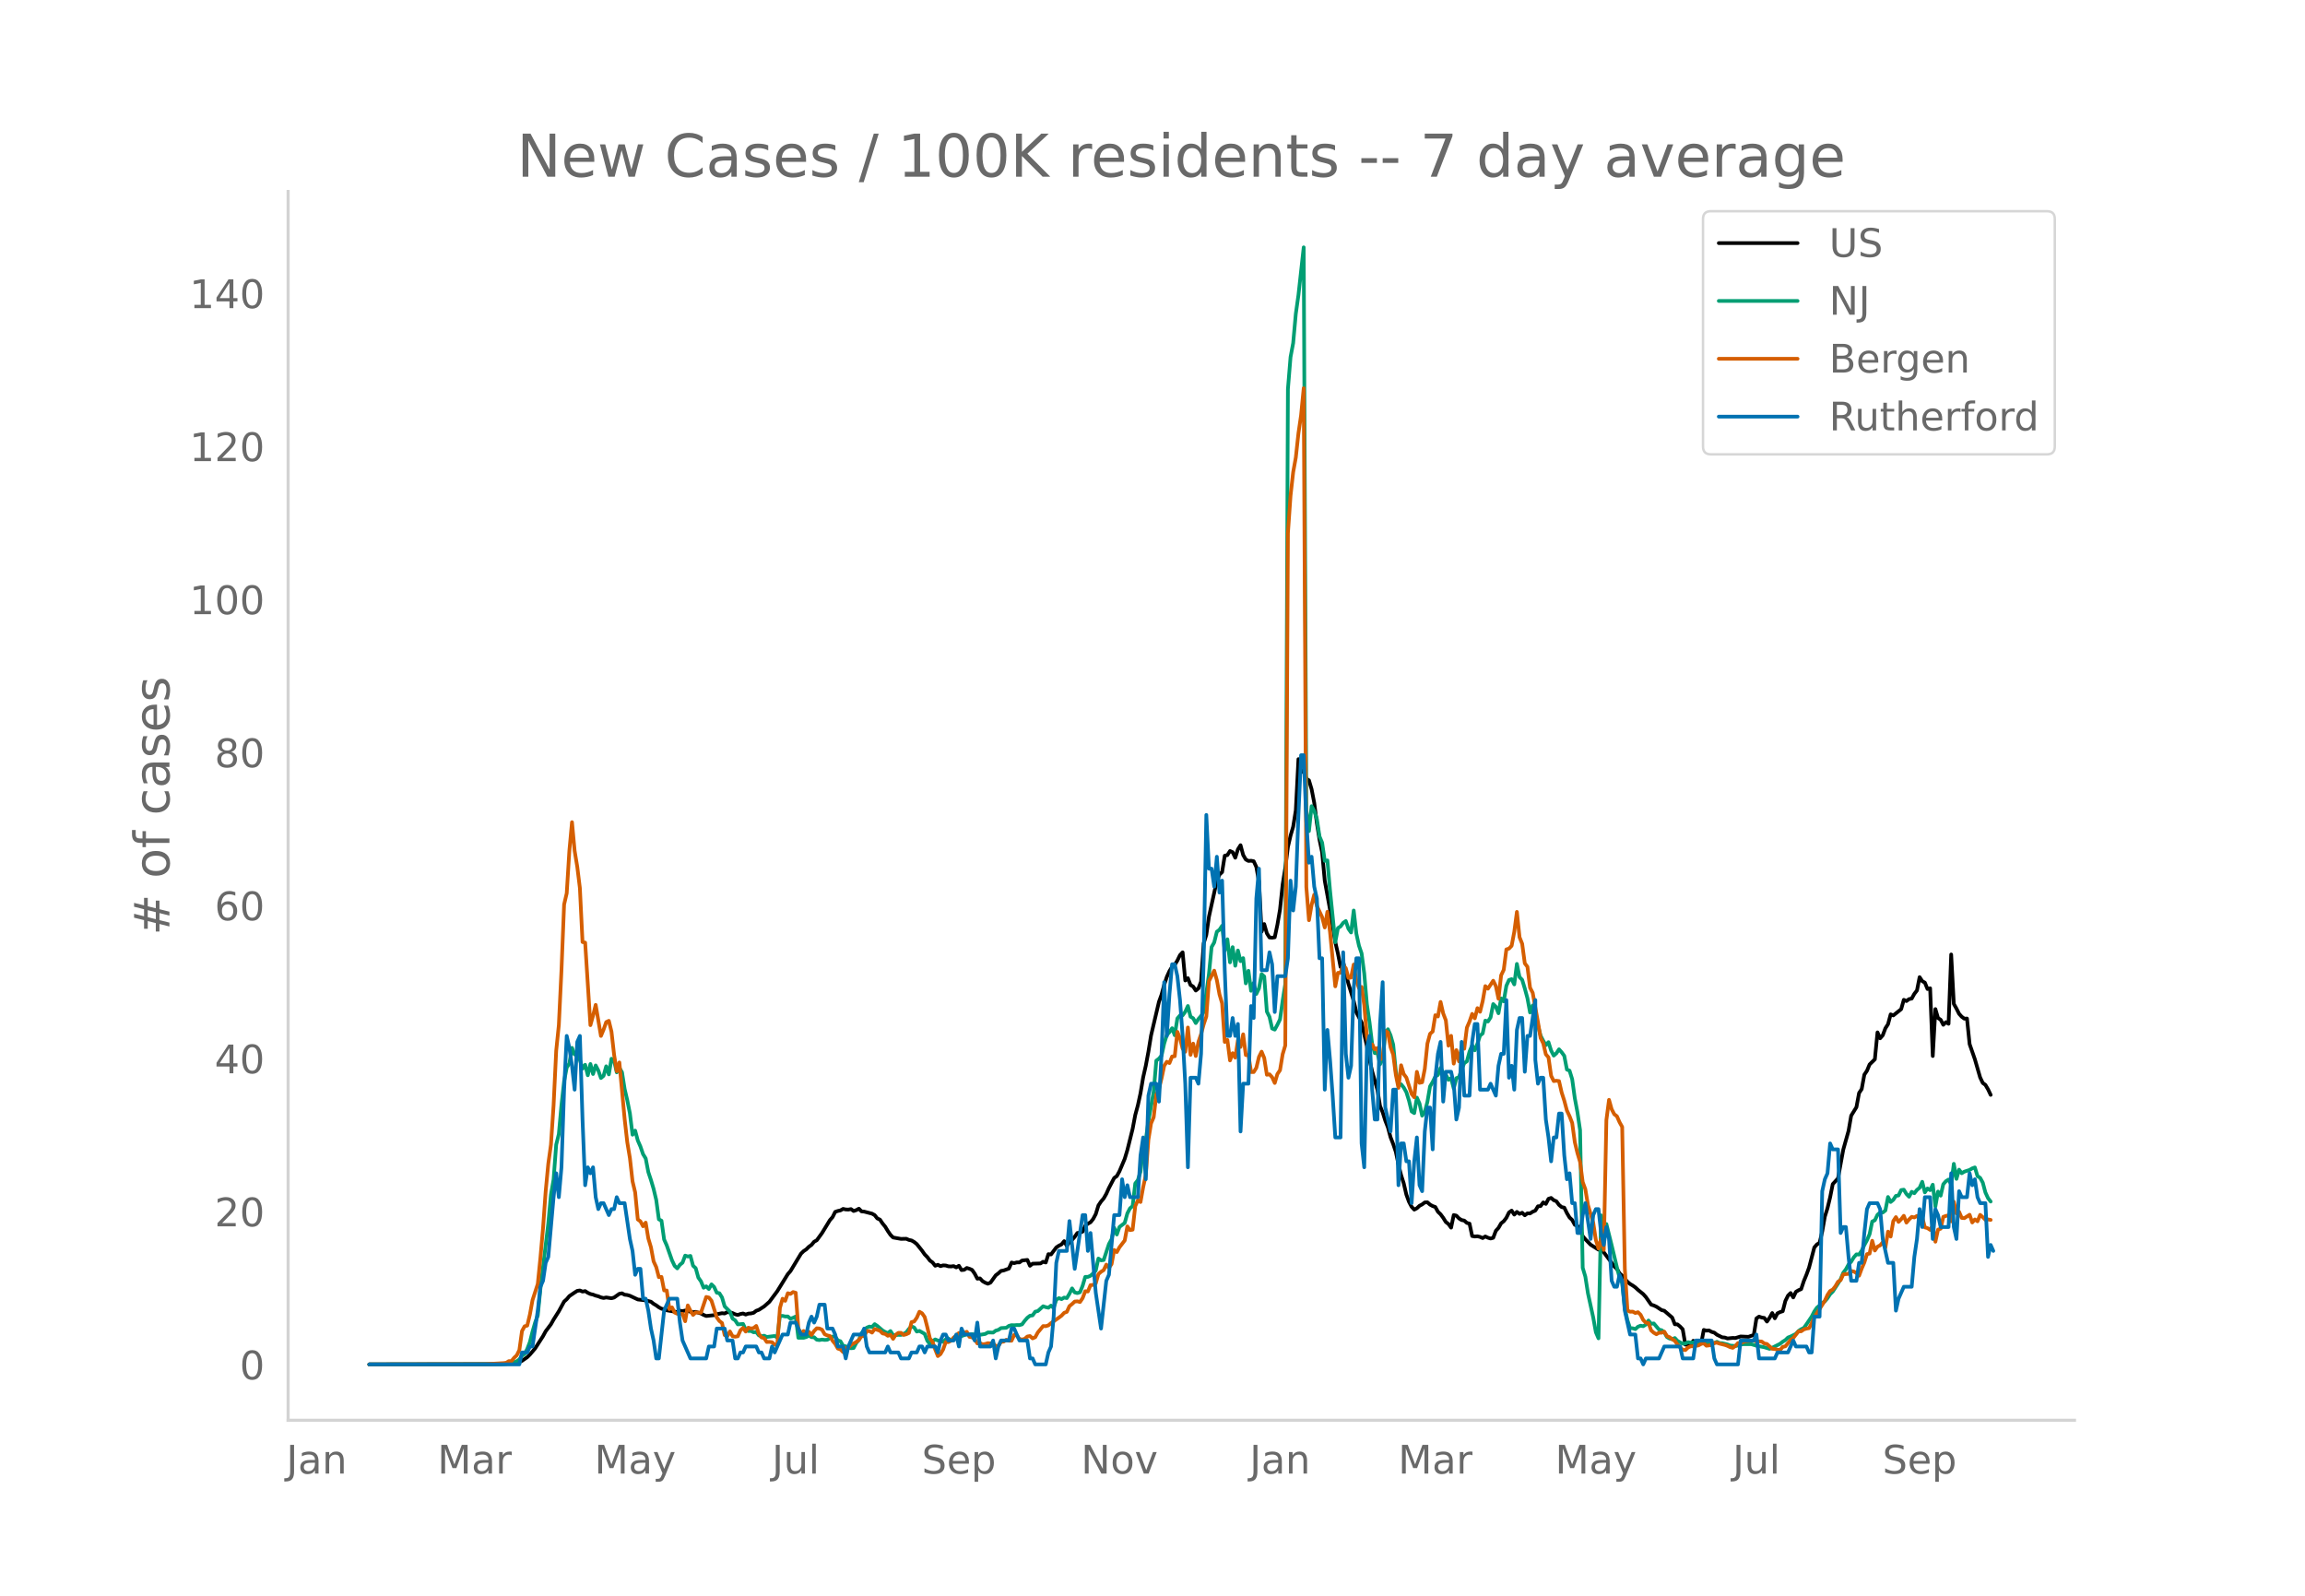 <svg height="864" viewBox="0 0 936 648" width="1248" xmlns="http://www.w3.org/2000/svg" xmlns:xlink="http://www.w3.org/1999/xlink"><defs><style>*{stroke-linecap:butt;stroke-linejoin:round}</style></defs><g id="figure_1"><path d="M0 648h936V0H0z" style="fill:#fff" id="patch_1"/><g id="axes_1"><path d="M117 576.72h725.4V77.76H117z" style="fill:none" id="patch_2"/><path clip-path="url(#pf0ab7add8f)" d="m149.973 554.04 51.303-.087 5.344-.247 3.206-.327 1.069-.297 1.069-.493 2.137-1.474 1.069-1.061 2.138-2.51 3.206-4.985 1.069-1.968 2.137-2.841 1.07-1.904 2.137-3.383 2.138-3.925 1.068-.96 1.07-1.277 2.137-1.45 1.069-.674 1.068-.156 1.07.457 1.068-.207 1.069.696 1.069.493 1.068.242 1.07.417 1.068.266 1.069.45 1.069.244 1.068-.22 2.138.322 1.069-.293 2.137-1.52 1.07-.19 1.068.568 1.069.117 1.069.308 3.206 1.504 2.138.248 1.069.127 2.137.531 1.069.855 1.069.623 1.069.788 1.068.587 1.07.19 1.068.455 4.275.736 1.07-.57 1.068.18 1.069-.26 1.068.166 1.07.33 1.068.187 1.069-.137 2.138.65 1.068.585 1.07.436 3.206-.336 1.068-.378 2.138-.424 1.069.12 1.069-.562 1.068.12 1.07.272 1.068.5 1.069.268 1.069-.388 1.068-.214 1.07.435 1.068-.381 1.069-.07 1.069-.258 1.069-.822 1.068-.38 2.138-1.38 2.138-1.884 3.206-4.31 4.275-6.925 1.069-1.221 4.275-7.077 1.07-1.043 1.068-.71 1.069-1.059 1.068-.77 1.07-1.282 1.068-.586 2.138-2.946 3.206-5.249 1.069-1.202 1.069-2.136 1.069-.365 1.068-.234 1.07-.605 1.068.228 1.069.043 1.069-.188 1.068.768 1.07-.352 1.068-.585 1.069 1.09 1.069.095 3.206.836 1.069.6 1.069 1.345 1.068.463 1.07 1.582 1.068 1.294 1.069 1.766 1.069 1.547 1.069 1.072 3.206.57 2.138-.049 1.068.467 1.07.227 1.068.608 1.069.858 2.137 2.675 1.07 1.523 1.068 1.087 1.069 1.413 1.069.773 1.068 1.326 1.07-.39 1.068.548 1.069-.312 1.069.056 1.068.334 1.07.056 1.068-.148 1.069.53 1.069-.658 1.069 1.74 1.068-.105 1.07-.75 1.068.32 1.069.464 1.069 1.53 1.068 2.044 1.07-.12 1.068 1.127 1.069.613 1.069.426 1.068-.452 2.138-2.975 1.069-.803 1.069-.98 1.068-.179 2.138-.773 1.069-2.444 1.069.247 1.068-.308 1.07.014 1.068-.77 2.138-.247 1.069 2.38 1.068-.853 3.207-.098 1.069-.688 1.068.303 1.07-3.389 1.068.113 2.138-2.83 1.068-.727 1.07-.524 1.068-1.314 1.069 1.947 1.069-1.56 1.068-.924 1.07-1.214 1.068-1.555 1.069-.15 1.069-.42 1.069-2.356 1.068-.84 1.07-.592 1.068-1.322 1.069-2.006 1.069-3.492 1.068-1.6 1.07-1.245 1.068-1.865 1.069-2.386 2.137-4.073 1.07-.76 1.068-1.96 2.138-5.057 1.068-3.543 2.138-8.606 1.069-5.643 1.069-3.952 1.068-4.929 1.07-6.402 1.068-4.706 1.069-5.721 1.069-6.583 3.206-13.659 1.069-2.96 1.069-3.976 1.069-3.226 1.068-2.349 1.07-1.744 1.068-.759 1.069-1.766 1.069-2.195 1.068-1.124 1.07 11.43 1.068-.943 1.069 2.776 1.069.631 1.068 1.619 1.07-.862 1.068-2.783 1.069-15.52 1.069-3.452 1.068-7.344 3.207-14.627 1.069-2.508 1.069-1.012 1.068-6.647 1.07-.247 1.068-1.663 1.069.492 1.069 2.24 1.068-3.396 1.07-1.689 1.068 3.966 1.069 1.843 1.069.583 1.068-.086 1.07.205 1.068 2.308 1.069 5.978 1.069 20.322 1.068-3.105 1.07 3.763 1.068 1.691 1.069.083 1.069-.16 1.068-5.074 1.07-6.265 1.068-10.11 1.069-6.72 1.069-8.496 1.069-4.596 1.068-3.654 1.07-6.67 1.068-20.764 1.069 5.368 1.069-.88 1.068 3.45 1.07.681 1.068 3.604 1.069 5.52 1.069 8.239 1.068 6.725 1.07 5.167 1.068 11.52 2.138 11.75 2.137 13.163 1.07 4.636 1.068 5.466 1.069-2.089 1.069 4.91 1.068 4.02 2.138 6.932 1.069 4.614 2.137 4.14 2.138 9.598 1.069 5.482 1.069 4.75 2.137 7.488 1.069 6.61 1.069 2.551 1.069 3.41 1.068 2.704 1.07 4.04 1.068 2.745 1.069 3.178 1.069 5.1 1.068 4.308 1.07 3.356 1.068 4.578 1.069 2.923 1.069 2.02 1.069 1.163 1.068-.567 1.07-.997 1.068-.546 1.069-.823 1.069-.042 1.068.953 1.07.578 1.068.375 1.069 1.93 1.069 1.025 1.068 1.434 1.07 1.707 1.068.823 1.069 1.467 1.069-5.115 1.068.236 1.07 1.138 1.068.662 1.069.207 1.069.95 1.068.281 1.07 5.052 1.068.185 1.069-.1 1.069.26 1.069.479 1.068-.659 1.07.514 1.068.33 1.069-.299 1.069-2.836 1.068-1.17 1.07-1.876 1.068-.849 1.069-1.396 1.069-2.167 1.068-.742 1.07 1.618 1.068-1.092 1.069.8 1.069-.466 1.068 1.04 1.07-.791 1.068.035 1.069-.697 1.069-.441 1.068-1.758 1.07-.084 1.068-1.508 1.069.63 1.069-2.076 1.069-.36 1.068.915 1.07.437 1.068 1.472 1.069.89 1.069.226 1.068 2.204 1.07 1.793 1.068 1.008 1.069 1.97 1.069.46 1.068 1.057 1.07 3.1 1.068 1.237 2.138 2.21 3.206 2.02 1.069-.353 2.137 2.843 2.138 2.828 1.069 1.5 1.069.988 1.069 1.81 1.068.936 2.138 2.5 1.069.882 1.069.624 1.068.76 1.07.994 2.137 1.74 1.069 1.193 2.137 3.07 1.069.347 1.069.484 2.137 1.41 1.07.254 3.206 2.766 1.069 2.722 1.068.036 1.07.883 1.068 1.12 1.069 6.224 2.137.324 1.07-1.886 1.068 1.134 1.069-.515 1.069.497 1.068-5.522 1.07.294 1.068-.086 1.069.586 1.069.313 1.068.845 2.138 1.047 1.069.095 1.069.368 2.137-.218 1.07.051 2.137-.645 2.137.103 1.07.04 1.068-.401 1.069-.263 1.069-6.798 1.068-.74 1.07.378 1.068.157 1.069 1.482 1.069-1.534 1.068-1.927 1.07 2.127 1.068-2.015 1.069-.509 1.069-.354 1.068-4.165 1.07-2.151 1.068-1.06 1.069 1.787 1.069-2.284 1.068-.634 1.07-.47 1.068-3.22 1.069-2.587 1.069-2.94 2.137-8.158 1.07-1.236 1.068-.65 1.069-4.586 1.069-6.046 1.068-3.404 1.07-4.436 1.068-5.357 2.138-2.322 2.137-11.71 2.138-7.581 1.069-6.178 2.137-3.461 1.07-5.751 1.068-1.593 1.069-5.847 1.068-1.588 1.07-2.575 2.137-2.09 1.069-10.928 1.069 2.407 1.068-1.222 1.07-2.846 1.068-1.652 1.069-4 1.069.439 2.137-1.698 1.069-.855 1.069-3.789 1.069.5 1.068-.793 1.07-.215 1.068-1.928 1.069-1.36 1.069-5.417 1.068 1.631 1.07.6 1.068 2.598 1.069-.306 1.069 27.513 1.068-19.055 1.07 3.626 1.068.693 1.069 2.05 1.069-1.064 1.069.657 1.068-28.143 1.07 20.077 1.068 1.892 1.069 2.122 1.069 1.193 1.068.78 1.07-.053 1.068 10.4 2.138 6.15 2.137 7.377 1.069 2.245 1.069.774 1.069 1.809 1.068 2.25h0" style="fill:none;stroke:#000;stroke-linecap:round;stroke-width:1.5" id="line2d_1"/><path clip-path="url(#pf0ab7add8f)" d="m149.973 554.04 53.44-.11 2.138-.12 2.137-.23 2.138-.804 1.069-.755 1.069-1.51 1.068-.699 1.07-2.074 1.068-2.773 1.069-4.258 1.069-3.694 1.068-2.838 1.07-10.825 3.206-26.642 1.068-11.594 1.07-6.142 1.068-14.153 1.069-4.303 1.069-11.774 1.069-9.645 1.068-5.592 1.07-1.674 1.068-6.327 1.069 2.688 1.069-1.274 2.137 7.047 1.069-1.59 1.069 4.253 1.069-4.567 1.068 4.072 1.07-3.483 1.068 2.054 1.069 3.049 1.069-.91 1.068-3.853 1.07 3.293 1.068-6.356 1.069.814 1.069 4.713 1.068-1.87 1.07 1.83 1.068 6.771 1.069 4.563 1.069 5.348 1.069 8.675 1.068-1.654 1.07 3.998 1.068 2.439 1.069 3.123 1.069 1.72 1.068 5.552 1.07 3.213 1.068 3.593 1.069 4.478 1.069 7.896 1.068.56 1.07 7.626 1.068 2.399 2.138 6.092 1.068 2.234 1.07 1.01 1.068-1.46 1.069-.88 1.069-2.843 1.068.355 1.07-.23 1.068 3.993 1.069.974 1.069 3.833 1.069 1.51 1.068 2.608 1.07-.57 1.068 1.09 1.069-1.894 1.069 1.065 1.068 2.323 1.07.225 1.068 1.704 1.069 3.624 2.137 2.149 1.07 2.828 1.068.7 1.069 1.64 2.137-.176 1.07 2.289 1.068.58 1.069-.025 1.069.554 1.069-.12 1.068 1.365 1.07.33 1.068-.205 1.069.515 3.206-.395 1.069.594 1.069-8.765 1.069.005 1.068.245 1.07-.005 1.068.914 1.069-.38 1.069-.514 1.068 8.635h2.138l1.069-.3 1.069-.594 1.068.64 1.07.044 1.068.995 1.069.14 1.069-.2 1.069.15 1.068-.075 2.138-1.32 1.069.04 1.069 1.54 1.068.34 1.07 1.849 1.068.22 1.069.5 1.069.274 1.068-.095 1.07-2.039 1.068-1.25 1.069-2.678 1.069-1.344 1.068-.95 1.07-.454 1.068.19 1.069-1.16 1.069.72 2.137 1.844 1.07.635 1.068.454 1.069-.85 1.069 1.65 1.068.005 1.07-.115 1.068.03 1.069-.44 1.069-.57 1.068-1.409 1.07-1.05 1.068.45 1.069 1.655 1.069-.27 2.137 1.214 1.069 2.779 1.069 1.4 1.069-1.255 1.068-.675 1.07.435 1.068.145 1.069.415 1.069-1.035 1.068-.34 1.07.9 2.137-1.335 1.069-.14 3.206-1.169 1.069.12 1.069-.1 1.069.085 1.068.265 1.07-.105 2.137-.355 1.069-.62 2.137.06 1.069-.794 1.069-.305 1.069-.725 2.137-.125 1.07-.78 1.068-.29 1.069.05 1.068-.09 1.07.026 1.068-.305 1.069-1.444 1.069-1.225 1.069-.834 1.068-.15 1.07-1.5 1.068-.25 2.138-1.943 1.068.36 1.07.24 1.068-.865 1.069.994 1.069-3.418 1.068-.625 1.07.415 1.068-.625 1.069.21 1.069-1.794 1.068-2.149 1.07 1.634 1.068.275 1.069-.35 1.069-2.618 1.069-3.613h1.068l1.07-.455 1.068-.955 1.069-1.174 1.069-4.873 1.068.73 1.07-.12 2.137-6.492 1.069-1.939 1.068-4.652 1.07 2.728 1.068-3.068 2.138-1.645 1.068-3.863 1.07-2.059 1.068-.924 1.069-9.19 1.069-1.35 1.068-3.448 1.07-9.76 1.068-3.109 1.069-7.646 2.138-11.93 1.068-12.618 1.07-.804 1.068-1.245 1.069-4.942 1.069-3.449 1.068-1.144 1.07-1.58 1.068 2.85 1.069-6.807 1.069-1.245 1.068-.025 1.07-1.454 1.068-2.344 1.069 4.333 1.069.645 1.068 1.954 1.07-1.654 1.068-1.22 1.069-1.599 2.137-15.442 1.07-10.95 1.068-1.864 1.069-4.348 1.069-.8 1.069-1.634 1.068 10.06 1.07-4.577 1.068 9.375 1.069-6.172 1.069 7.546 1.068-6.187 1.07 4.323 1.068-1.23 1.069 10.24 1.069-5.102 1.068 8.131 1.07-3.183 1.068 4.458 1.069-2.244 1.069-5.817 1.068.96 1.07 14.267 1.068 2.134 1.069 4.728 1.069.454 1.068-1.959 1.07-2.204 1.068-7.556 1.069-6.746 1.069-241.62 1.069-13.03 1.068-5.666 1.07-11.91 1.068-7.596 2.138-19.37 1.068 228.662 1.07 8.385 1.068-10.125 1.069 1.934 1.069 3.279 1.068 7.056 1.07 2.55 1.068 7.415 1.069-.204 1.069 12.188 2.137 21.035 1.07-5.742 1.068-.68 1.069-1.45L546.5 374l1.068 3.144 1.07 1.509 1.068-8.926 1.069 9.366 1.069 4.917 1.068 3.139 1.07 8.126 1.068 12.489 1.069 7.28 1.069 8.787 1.068 3.818 1.07-.22 1.068 4.767 1.069-2.134 1.069-10.29 1.068-1.833 1.07 2.478 1.068 3.763 1.069 10.815 1.069 5.577 1.068-.28 1.07 1.305 1.068 1.899 1.069 3.428 1.069 4.393 1.069.685 1.068-6.292 1.07 2.374 1.068 4.952 1.069-1.494 1.069-4.113 1.068-6.282 1.07-1.794 1.068-2.189 1.069-.655 1.069-2.863 1.068 1.909 1.07.854 1.068 2.064 1.069-.65 1.069 4.174 1.068-4.183 1.07-.42 1.068-3.104 1.069-2.588 1.069-.725 1.068-3.948 1.07-2.574 1.068 2.044 1.069-2.683 1.069-3.289 1.069-.88 1.068-5.207 1.07.36 1.068-1.644 1.069-5.427 1.069 1.079 1.068 2.639 1.07-6.032 1.068 1.214 1.069-6.332 1.069-2.349 1.068-.35 1.07 2.14 1.068-8.316 1.069 5.347 1.069 1.104 1.068 3.519 1.07 3.948 1.068 5.802 1.069-2.864 1.069 6.377 1.068 1.68 1.07 4.227 1.068 2.07 1.069 1.773 1.069-1.21 1.069 3.39 1.068 2.068 1.07-.94 1.068-1.614 1.069 1.19 1.069 1.464 1.068 5.572 1.07.44 1.068 3.438 1.069 7.732 1.069 5.692 1.068 7.271 1.07 55.912 1.068 3.574 1.069 6.816 2.137 9.81 1.07 5.967 1.068 2.48 1.069-49.916 1.069 5.597 1.068-2.089 2.138 8.601 2.138 8.986 1.069 4.152 1.068 2.214 1.07 10.21 1.068 4.923 1.069 3.218 1.069.02 1.068.35 1.07-.98 1.068-.42 1.069.21 1.069-.664 1.068-1.644 1.07 1.34 1.068-.16 2.138 2.508 1.068.245 1.07.834 1.068 1.93 1.069.614 1.069.275 1.069-.475 1.068 1.155 2.138 1.174 1.069-.135 1.069-.515 1.068.185 1.07-.055 1.068-.184 1.069.444 1.069-.305 1.068.095 1.07.545 1.068.01 1.069-.115 1.069-.27 1.068-.494 1.07.52 1.068.04 2.138.519 1.068.45 2.138.165 1.069-.17 1.069-.415 1.069-.145 3.206-.02 2.138.635 3.206.62 2.138.65 1.068-.44 3.207-1.61 1.069-.854 1.068-.645 1.07-1.045 1.068-.41 2.138-1.054 1.068-1.19 1.07-.724 1.068-.485 1.069-1.474 2.138-3.168 1.068-2.074 1.07-1.56 1.068-.84 1.069-1.044 1.069-.68 1.068-1.244 1.07-1.654 1.068-1.05 2.138-3.263 1.068-1.784 1.07-2.594 1.068-1.409 1.069-1.944 1.069-1.134 1.068-1.784 1.07-1.205 1.068.085 1.069-1.58 1.069-2.278 1.068-1.939 1.07-2.489 1.068-5.122 1.069-.525 1.069-2.214 1.069-.96 1.068.046 1.07-.84 1.068-5.477 1.069 2.029 1.069-.88 1.068-1.6 1.07-.179 1.068-2.179 1.069-.16 1.069 1.74 1.068 1.119 1.07-2 1.068.58 1.069-1.354 1.069-.85 1.068-2.438 1.07 4.283 1.068-1.57 1.069.68 1.069-2.214 1.068 8.866 1.07-6.072 1.068 1.659 1.069-4.643 1.069-1.23 1.069-.664 1.068 2.03 1.07-8.417 1.068 6.112 1.069-3.738 1.069 1.45 1.068-.645 2.138-.7 1.069-.635 1.069-.38 1.068 3.529 1.07.69 1.068 1.944 1.069 3.993 1.069 2.318 1.068 1.385h0" style="fill:none;stroke:#009e73;stroke-linecap:round;stroke-width:1.5" id="line2d_2"/><path clip-path="url(#pf0ab7add8f)" d="m149.973 554.04 47.027-.095 7.482-.429 1.069-.143 1.069-.666h1.068l1.07-1.334 1.068-1 1.069-2.142 1.069-7.714 1.068-1.952 1.07-.286 1.068-4.476 1.069-5.857 2.137-6.57 1.07-10.62 1.068-12.094 1.069-14.904 1.069-11.237 1.068-7.666 1.07-15.952 1.068-22.237 1.069-10.38 1.069-22.284 1.069-26.713 1.068-4.571 1.07-17.237 1.068-11.619 1.069 11.619 1.069 6.476 1.068 8.666 1.07 21.903 1.068.238 2.138 33.522 1.068-3.857 1.07-4.38 2.137 12.618 1.069-2.571 1.068-3.048 1.07-.524 1.068 4.381 1.069 9.428 1.069 6.666 1.068-3.57 2.138 22.95 1.069 9.428 1.069 6.428 1.069 9.476 1.068 4.476 1.07 11 1.068.761 1.069 2 1.069-1.476 1.068 6.428 1.07 3.571 1.068 5.714 1.069 2.333 1.069 4.095 1.068-.095 1.07 5.476 1.068.048 1.069 7.57 1.069-.714 1.068 2.096 1.07.476 2.137.047 1.069 3 1.068-6.428 1.07 2.143 1.068 1.714 1.069-1 2.138.095 2.137-6.38 1.069.238 1.069 1.285 2.137 6.762 1.07 1.476 1.068.81 1.069 4.904 1.069.476 1.068-1.952 1.07 1.952 1.068.19 1.069-.19 1.069-2.428 1.068-.953 1.07 1.476 1.068-1.57 1.069.332 1.069-.19 1.069-.857 1.068 3.19 1.07 1.476 1.068.286 1.069 1.571 1.069-.047 1.068.143 1.07 1 1.068-.048 1.069-14.856 1.069-3.762 1.068.857 1.07-3.095 1.068.286 1.069-.762 1.069.285 1.068 14.571 1.07 1.857 1.068-.905 1.069.762 1.069-.428 1.068 1.285 1.07-1.619 1.068-1.095 1.069.095 1.069.477 1.069 1.857 1.068.476 1.07.238 1.068 1.905 1.069 1.285 1.069 1.905 1.068.333 1.07 1.095 1.068-1.619 1.069-.095 1.069-1.238 2.137-1.143 1.069-.81 1.069-1.57h1.069l1.068-2.048h1.07l1.068.619 1.069-1.476 2.137.714 1.07 1.095 1.068.19 1.069.763 1.069-.429 1.069 1.667 1.068-1.667 1.07-.762h1.068l1.069.857 1.069-.285 1.068-.524 1.07-4.428 1.068-.239 1.069-1.523 1.069-2.429 1.068.62 1.07 1.523 1.068 4.143 1.069 4.618 1.069 1.334 1.068 3.095 1.07 2.666 1.068-.81 1.069-1.856 1.069-3.048 1.068.048 1.07-.571 1.068-1.286 1.069-.81 1.069-1.047 1.069.619 1.068-.714 1.07-.381 1.068 2.047 1.069.19 1.069.715 1.068 1.762 1.07-.143 1.068.524 1.069-.143 1.069-.334 1.068.096 1.07-.048 1.068 1.143 1.069-.095 1.069-1.667 1.068-.048 1.07-.761 1.068.38h1.069l1.069-2.38 1.068.285 1.07 1.381 1.068.238 1.069-.285 1.069-.953 1.069-.19 1.068.952 1.07-.476 1.068-1.952 2.138-2.572 1.068.048 1.07-.333 1.068-.905 3.206-2.238 1.07-.81 1.068-1.142 1.069-.381 1.069-2.333 1.068-.857 1.07-1 1.068-.096 1.069.286 1.069-1.571 1.069-2.81 1.068.096 1.07-2.572 1.068-.095 1.069-.619 1.069-3.762 1.068-.952 1.07-.666 1.068-2.238 1.069 1.285 1.069-1.476 1.068-5.761 1.07.857 1.068-1.953 2.138-2.761 1.068-5.714 1.07 1.523 1.068-.19 1.069-9.571 1.069-2.38 1.068.713 1.07-6 1.068-4.856 1.069-14.428 1.069-6.618 1.069-2.524 1.068-9.142 1.07-2.381 1.068-4.286 1.069-5.095 1.069-1.619 1.068.524 1.07-2.666 1.068-.096 1.069-9.904 1.069 2.62 1.068 4.237 1.07 1.238 1.068-9.857 1.069 11.095 1.069-4.571 1.068 5.047 1.07-5.714 1.068-3.142 1.069-4 1.069-3.19 1.068-14.38 2.138-4.238L494.13 398l1.069 5.81 1.069 3.619 1.068 15.665 1.07-.81 1.068 8.334 1.069-2.953 1.069 1.81 1.068-7.047 1.07 2.714 1.068-5.143 1.069 8.428h1.069l1.068 6.905h1.07l1.068-1.715 1.069-4.428 1.069-2.143 1.068 2.572 1.07 6.809 1.068-.19 1.069 1.19 1.069 2.333 1.068-3.619 1.07-1.571 1.068-6.476 1.069-3.571 1.069-207.988 1.069-15.285 1.068-9.523 1.07-5.952 1.068-9.857 1.069-7.333 1.069-10.951 1.068 202.56 1.07 13.475 1.068-6.238 1.069-4.143 1.069 4.571 2.137 4.572 1.069 4.19 1.069-6.38 1.069 8.19 2.137 22.093 1.07-5.476 1.068-.047 1.069-3.095 1.069 1.238 1.068 3.952 1.07-.143 1.068-5.285 1.069 6.523 1.069 3.047 1.068-.476 1.07 7.38 1.068 12.762 1.069 4.952 1.069-1.762 1.068 2 1.07-.524 1.068 4.667 1.069-.667 1.069-10.952 1.068.62 1.07 5.999 1.068 3 1.069 8.237 1.069 5.286 1.068-9.19 1.07 3.571 1.068 1.429 2.138 6.666 1.069 1.333 1.068-10.333 1.07 4.476 1.068-.238 1.069-5.428 1.069-10.285 1.068-3.952 1.07-.953 1.068-6.618 1.069.524 1.069-5.905 1.068 4.667 1.07 2.809 1.068 10.285 1.069-4 1.069 11.285 1.068-5.476 1.07 4.572 1.068-5.762 1.069.619 1.069-8.57 1.068-2.477 1.07-3.095 1.068 1.81 1.069-4.143 1.069 1.476 1.069-4.333 1.068-6.095 1.07 1.047 2.137-3.237 1.069 2.19 1.068 5.142 1.07-9.523 1.068-2.238 1.069-8.285 1.069-.333 1.068-1.143 1.07-5.666 1.068-8.095 1.069 10.285 1.069 2.666 1.068 7.952 1.07 1.381 1.068 8.524 1.069 2.047 2.137 11.904 1.07 6.428 1.068 2.19 1.069 4.477 1.069 1.238 1.069 7.475 1.068 2.143 1.07-.143 1.068.143 1.069 4.619 1.069 3.333 1.068 4 1.07 2.285 1.068 2.762 1.069 7.81 1.069 4.427 1.068 3.572 1.07 8.19 1.068 2.904 1.069 6.428 2.137 7.19 1.07 7.048 1.068 3.428 1.069-4 1.069 4.572 1.068-52.76 1.07-8.19 1.068 3.81 1.069 2.047 1.069.81 1.069 2.428 1.068 1.905 1.07 57.568 1.068 16.952 1.069.523 1.069-.047 1.068.571 1.07-.333 1.068 1.047 1.069 2.143 1.069 1.048 1.068.19 1.07 2.952 1.068.953 1.069.619 1.069-.62h1.068l1.07-.428 1.068 1.81 1.069.428 1.069.81 1.069.666 1.068 1.524 2.138 2.143 1.069.095 1.069-1.048 1.068-.476h1.07l2.137-.38 1.069-.62 1.068-.238 1.07 1 2.137-.286 1.069-.857 1.068-.095 1.07.38 2.137.525 1.069.38 1.068.524 1.07.286 1.068-.762 1.069-1.19 1.069.095 1.069-.524 1.068-.285 3.207-.381 1.069.571 1.068-.143 1.07.048 1.068.81 1.069.19 2.137 1.952 1.07.095 1.068.286 1.069.095 1.069-1.238 1.068-.238 2.138-2.619 1.069-.762 2.137-2.714h1.07l1.068-.762 1.069-.333 1.069-.19 1.069-2 1.068-2.381 4.276-6.762 1.068-2.333 1.07-1.619 1.068-.571 1.069-1.333 1.069-1.857 1.068-.62 1.07-2.38 2.137-.19 1.069-1.144 1.068.19 1.07.62 1.068 1.095 1.069-2.904 1.069-2.477 1.068-3.38 1.07-.238 1.068-5.19 1.069 3.952 1.069-1.572 1.069-.524 1.068-1.238 1.07 2.143 1.068-6.476 1.069 2 1.069-6.285 1.068-1.619 1.07 1.952 1.068-1.095 1.069-1.38 1.069 2.76 1.068-1.285 1.07-1.047 1.068.238 1.069-.62 1.069 1.144 1.068-.667 1.07 4.19 1.068.286 1.069.714 1.069-1.666 1.068 6.475 1.07-4.904 1.068-.381 1.069-4.81 1.069-.38 1.069-.238 1.068 2.428 1.07-7.952 1.068 4.762 1.069-.667 1.069 2.476 1.068.096 2.138-1.381 1.069 3.142 1.069-1.238 1.068.762 1.07-2.619 1.068.905 1.069 1.095 1.069-.143 1.068.19h0" style="fill:none;stroke:#d55e00;stroke-linecap:round;stroke-width:1.5" id="line2d_3"/><path clip-path="url(#pf0ab7add8f)" d="M149.973 554.04h60.922l1.069-4.85h2.137l1.069-2.426h1.069l2.137-14.55 1.07-9.701 1.068-2.425 1.069-7.276 1.069-2.425 2.137-24.252 1.07-9.7 1.068 9.7 1.069-12.126 1.069-31.527 1.068-21.827 1.07 4.85 1.068 7.276 1.069 9.7 1.069-19.4 1.068-2.426 1.07 33.953 1.068 26.677 1.069-7.276 1.069 2.425 1.068-2.425 1.07 12.126 1.068 4.85 1.069-2.425h1.069l2.137 4.85 1.07-2.425h1.068l1.069-4.85 1.068 2.425h2.138l2.138 14.551 1.069 4.85 1.068 9.701 1.07-2.425h1.068l1.069 12.126h1.069l1.068 4.85 1.07 7.276 1.068 4.85 1.069 7.276h1.069l2.137-19.402 2.138-4.85h3.206l1.07 9.7 1.068 7.276 3.206 7.276h6.413l1.069-4.85h2.138l1.068-7.276h3.207l1.069 4.85h2.137l1.069 7.276h1.069l1.069-2.425h1.068l1.07-2.426h4.275l1.068 2.426h1.07l1.068 2.425h2.138l1.068-4.85 1.07 2.425 3.206-7.276h2.137l1.069-4.85h2.138l2.137 4.85h2.138l1.069-4.85 1.068-2.425 1.07 2.425 1.068-2.425 1.069-4.85h2.138l1.068 9.7h2.138l1.069 2.425 1.069 4.85h2.137l1.069 4.85 1.069-4.85 2.137-4.85h3.207l1.069-2.425 1.068 7.275 1.07 2.426h6.412l1.069-2.426 1.069 2.426h3.206l1.069 2.425h3.206l1.07-2.425h2.137l1.069-2.426h1.068l1.07 2.426 1.068-2.426h3.206l1.07 2.426 1.068-4.85 1.069-2.426h1.069l1.068 2.425h2.138l1.069-2.425 1.069 4.85 1.069-7.275 1.068 2.425h3.207l1.069 2.425 1.068-7.275 1.07 9.7h4.274l1.07-2.425 1.068 7.276 1.069-4.85 1.069-2.426h3.206l1.069-4.85h1.069l2.137 4.85h3.207l1.069 7.276h1.068l1.07 2.425h4.274l1.07-4.85 1.068-2.426 1.069-12.125 1.069-21.827 1.068-4.85h3.207l1.069-12.126 2.137 19.401 3.207-21.826h1.069l1.068 14.55 1.07-7.275 2.137 24.252 2.137 14.55 2.138-19.4 1.069-2.426 2.137-24.251h2.138l1.069-14.551 1.069 7.275 1.068-4.85 1.07 4.85h3.206l1.068-16.976 1.07-7.276 1.068 16.977 1.069-33.953 1.069-4.85h2.137l1.07 7.275 1.068-19.401 1.069-29.102 1.069 21.826 1.068-16.976 1.07-12.126h1.068l1.069 4.85 1.069 9.701 1.068 14.551 1.07 19.402 1.068 33.952 1.069-36.377h2.137l1.07 2.425 1.068-12.126 1.069-38.803 1.069-58.204 1.068 21.826h1.07l1.068 7.276 1.069-12.126 1.069 14.551 1.069-4.85 1.068 36.377 1.07 26.677h1.068l1.069-7.275 1.069 7.275 1.068-4.85 1.07 43.653 1.068-19.401h2.138l1.068-31.528 1.07 4.85 1.068-48.503 1.069-12.126 1.069 41.228h2.137l1.07-7.275 1.068 4.85 1.069 19.402 1.068-14.551h3.207l1.069-7.276 1.069-31.527 1.068 12.126 1.07-9.701 1.068-29.102 1.069-24.252h1.069l1.068 26.677 1.07 16.976 1.068-2.425 1.069 12.126 1.069 4.85 1.068 24.252h1.07l1.068 53.354 1.069-24.252 1.069 12.126 1.068 14.551 1.07 16.976h2.137l1.069-75.18 1.069 41.228 1.068 9.7 1.07-4.85 1.068-31.527 1.069-12.126h1.069l1.068 75.18 1.07 9.701 1.068-48.503 1.069-4.85 1.069 21.826 1.068 12.126h1.07l1.068-38.803 1.069-16.976 1.069 50.928 2.137 9.701 1.069-16.976h1.069l1.069 38.803 1.068-16.976h1.07l1.068 7.275h1.069l1.069 16.976 1.069-16.976 1.068-9.7 1.07 19.4 1.068 2.426 1.069-24.252 1.069-9.7h1.068l1.07 16.976 1.068-29.102 1.069-9.701 1.069-4.85 1.068 24.251 1.07-12.126h2.137l1.069 4.85 1.068 14.552 1.07-4.85 1.068-26.677 1.069 21.826h2.137l1.07-21.826 1.068-7.276h1.069l1.069 26.677h3.206l1.069-2.425 2.138 4.85 1.068-12.126 1.07-4.85h1.068l1.069-21.827 1.069 31.528 1.068-4.85 1.07 9.7 1.068-24.252 1.069-4.85h1.069l1.068 21.826 1.07-14.55h1.068l2.138-14.552v24.252l1.068 9.7 1.07-2.424h1.068l1.069 16.976 1.069 7.275 1.069 9.701 1.068-9.7h1.07l1.068-9.701h1.069l1.069 16.976 1.068 9.7 1.07-2.425 1.068 12.126h1.069l1.069 12.126h1.068l1.07-7.275 1.068-4.85 2.138 14.55 1.068-9.7 1.07-2.426h1.068l1.069 9.701 1.069 4.85 1.068-7.275 1.07 4.85 1.068 16.977 1.069 2.425h1.069l1.069-4.85 1.068 2.425 1.07 12.125 2.137 9.701h2.137l1.07 9.7h1.068l1.069 2.426 1.069-2.425h5.344l2.137-4.85h6.413l1.069 4.85h4.275l1.069-7.276h6.413l1.069 7.276 1.068 2.425h8.55l1.07-9.7h5.344l1.069-2.426 1.068 9.7h6.413l1.069-2.424h4.275l2.138-4.85 1.069 2.424h4.275l1.069 2.426h1.069l1.068-14.551h2.138l1.069-50.93 1.069-4.85 1.068-2.425 1.07-12.125 1.068 2.425h2.138l1.068 33.952 1.07-2.425h1.068l1.069 12.126 1.069 9.7h2.137l1.07-7.275h1.068l1.069-12.126 1.068-9.7 1.07-2.426h3.206l1.069 2.425 1.068 12.126 2.138 9.701h2.138l1.068 19.401 1.07-4.85 2.137-4.85h3.206l1.069-12.126 1.069-7.276 1.069-12.126 1.068 7.276 1.07-12.126h2.137l1.069 16.976 1.068-12.126 1.07 2.426 1.068 4.85h3.207l1.068-21.827 1.07 21.827 1.068 4.85 1.069-19.401 1.069 2.425h2.137l1.069-9.7 1.069 4.85 1.069-2.425 1.068 7.275 1.07 2.425h2.137l1.069 21.827 1.068-4.85 1.07 2.425h0" style="fill:none;stroke:#0072b2;stroke-linecap:round;stroke-width:1.5" id="line2d_4"/><path d="M117 576.72V77.76" style="fill:none;stroke:#d3d3d3;stroke-linecap:square;stroke-linejoin:miter;stroke-width:1.25" id="patch_3"/><path d="M117 576.72h725.4" style="fill:none;stroke:#d3d3d3;stroke-linecap:square;stroke-linejoin:miter;stroke-width:1.25" id="patch_4"/><g id="matplotlib.axis_1"><g id="xtick_1"><g style="fill:#696969" transform="matrix(.16 0 0 -.16 116.264 598.378)" id="text_1"><defs><path d="M9.813 72.906h9.859V5.078q0-13.187-5-19.14-5-5.954-16.094-5.954h-3.75v8.297h3.078q6.531 0 9.219 3.672Q9.813-4.39 9.813 5.078z" id="DejaVuSans-74"/><path d="M34.281 27.484q-10.89 0-15.093-2.484-4.204-2.484-4.204-8.5 0-4.781 3.157-7.594 3.156-2.797 8.562-2.797 7.485 0 12 5.297 4.516 5.297 4.516 14.078v2zm17.922 3.72V0H43.22v8.297Q40.14 3.328 35.547.953q-4.594-2.375-11.234-2.375-8.391 0-13.36 4.719Q6 8.016 6 15.922q0 9.219 6.172 13.906 6.187 4.688 18.437 4.688h12.61v.89q0 6.203-4.078 9.594-4.078 3.39-11.453 3.39-4.688 0-9.141-1.124-4.438-1.125-8.531-3.375v8.312q4.921 1.906 9.562 2.844 4.64.953 9.031.953 11.875 0 17.735-6.156 5.86-6.14 5.86-18.64z" id="DejaVuSans-97"/><path d="M54.89 33.016V0h-8.984v32.719q0 7.765-3.031 11.61-3.031 3.858-9.078 3.858-7.281 0-11.484-4.64-4.204-4.625-4.204-12.64V0H9.08v54.688h9.03v-8.5q3.235 4.937 7.594 7.374Q30.078 56 35.797 56q9.422 0 14.25-5.828 4.844-5.828 4.844-17.156z" id="DejaVuSans-110"/></defs><use xlink:href="#DejaVuSans-74"/><use x="29.492" xlink:href="#DejaVuSans-97"/><use x="90.771" xlink:href="#DejaVuSans-110"/></g></g><g id="xtick_2"><g style="fill:#696969" transform="matrix(.16 0 0 -.16 177.631 598.378)" id="text_2"><defs><path d="M9.813 72.906h14.703l18.593-49.61 18.703 49.61h14.704V0H66.89v64.016l-18.797-50h-9.907l-18.796 50V0H9.813z" id="DejaVuSans-77"/><path d="M41.11 46.297q-1.516.875-3.297 1.281Q36.03 48 33.89 48q-7.625 0-11.703-4.953-4.079-4.953-4.079-14.234V0H9.08v54.688h9.03v-8.5q2.844 4.984 7.375 7.39Q30.031 56 36.531 56q.922 0 2.047-.125 1.125-.11 2.484-.36z" id="DejaVuSans-114"/></defs><use xlink:href="#DejaVuSans-77"/><use x="86.279" xlink:href="#DejaVuSans-97"/><use x="147.559" xlink:href="#DejaVuSans-114"/></g></g><g id="xtick_3"><g style="fill:#696969" transform="matrix(.16 0 0 -.16 241.382 598.378)" id="text_3"><defs><path d="M32.172-5.078q-3.797-9.766-7.422-12.735-3.61-2.984-9.656-2.984H7.906v7.516h5.282q3.703 0 5.75 1.765Q21-9.766 23.483-3.219l1.61 4.094-22.11 53.813H12.5l17.094-42.766 17.093 42.766h9.516z" id="DejaVuSans-121"/></defs><use xlink:href="#DejaVuSans-77"/><use x="86.279" xlink:href="#DejaVuSans-97"/><use x="147.559" xlink:href="#DejaVuSans-121"/></g></g><g id="xtick_4"><g style="fill:#696969" transform="matrix(.16 0 0 -.16 313.467 598.378)" id="text_4"><defs><path d="M8.5 21.578v33.11h8.984V21.922q0-7.766 3.016-11.656 3.031-3.875 9.094-3.875 7.265 0 11.484 4.64 4.234 4.64 4.234 12.656v31h8.985V0h-8.984v8.406Q42.047 3.422 37.718 1q-4.313-2.422-10.032-2.422-9.421 0-14.312 5.86Q8.5 10.296 8.5 21.578zM31.11 56z" id="DejaVuSans-117"/><path d="M9.422 75.984h8.984V0H9.422z" id="DejaVuSans-108"/></defs><use xlink:href="#DejaVuSans-74"/><use x="29.492" xlink:href="#DejaVuSans-117"/><use x="92.871" xlink:href="#DejaVuSans-108"/></g></g><g id="xtick_5"><g style="fill:#696969" transform="matrix(.16 0 0 -.16 374.306 598.378)" id="text_5"><defs><path d="M53.516 70.516V60.89q-5.61 2.687-10.594 4-4.984 1.328-9.625 1.328-8.047 0-12.422-3.125t-4.375-8.89q0-4.845 2.906-7.313 2.907-2.453 11.016-3.97l5.953-1.218q11.031-2.11 16.281-7.406 5.25-5.297 5.25-14.172 0-10.61-7.11-16.078-7.093-5.469-20.812-5.469-5.172 0-11.015 1.172Q13.14.922 6.89 3.219v10.156q6-3.36 11.765-5.078 5.766-1.703 11.328-1.703 8.438 0 13.032 3.312 4.593 3.328 4.593 9.485 0 5.359-3.297 8.39-3.296 3.032-10.812 4.547L27.484 33.5q-11.03 2.188-15.968 6.875-4.922 4.688-4.922 13.047 0 9.672 6.812 15.234 6.813 5.563 18.766 5.563 5.14 0 10.453-.938 5.328-.922 10.89-2.765z" id="DejaVuSans-83"/><path d="M56.203 29.594v-4.39H14.891q.593-9.282 5.593-14.142 5-4.859 13.938-4.859 5.172 0 10.031 1.266 4.86 1.265 9.656 3.812v-8.5Q49.266.734 44.187-.344 39.11-1.422 33.892-1.422q-13.094 0-20.735 7.61-7.64 7.625-7.64 20.625 0 13.421 7.25 21.296Q20.016 56 32.328 56q11.031 0 17.453-7.11 6.422-7.093 6.422-19.296zm-8.984 2.64q-.094 7.36-4.125 11.75-4.032 4.407-10.672 4.407-7.516 0-12.031-4.25-4.516-4.25-5.203-11.97z" id="DejaVuSans-101"/><path d="M18.11 8.203v-29H9.077v75.484h9.031v-8.296q2.844 4.875 7.157 7.234Q29.594 56 35.594 56q9.968 0 16.187-7.906 6.235-7.907 6.235-20.797T51.78 6.484q-6.218-7.906-16.187-7.906-6 0-10.328 2.375-4.313 2.375-7.157 7.25zm30.578 19.094q0 9.906-4.079 15.547-4.078 5.64-11.203 5.64-7.14 0-11.218-5.64-4.079-5.64-4.079-15.547 0-9.906 4.078-15.547 4.079-5.64 11.22-5.64 7.124 0 11.202 5.64t4.078 15.547z" id="DejaVuSans-112"/></defs><use xlink:href="#DejaVuSans-83"/><use x="63.477" xlink:href="#DejaVuSans-101"/><use x="125" xlink:href="#DejaVuSans-112"/></g></g><g id="xtick_6"><g style="fill:#696969" transform="matrix(.16 0 0 -.16 438.968 598.378)" id="text_6"><defs><path d="M9.813 72.906h13.28l32.329-60.984v60.984h9.562V0h-13.28L19.39 60.984V0H9.813z" id="DejaVuSans-78"/><path d="M30.61 48.39q-7.22 0-11.422-5.64-4.204-5.64-4.204-15.453 0-9.813 4.172-15.453 4.188-5.64 11.453-5.64 7.188 0 11.375 5.655 4.203 5.672 4.203 15.438 0 9.719-4.203 15.406-4.187 5.688-11.375 5.688zm0 7.61q11.718 0 18.406-7.625 6.703-7.61 6.703-21.078 0-13.422-6.703-21.078-6.688-7.64-18.407-7.64-11.765 0-18.437 7.64-6.656 7.656-6.656 21.078 0 13.469 6.656 21.078Q18.844 56 30.609 56z" id="DejaVuSans-111"/><path d="M2.984 54.688H12.5L29.594 8.797l17.093 45.89h9.516L35.687 0H23.485z" id="DejaVuSans-118"/></defs><use xlink:href="#DejaVuSans-78"/><use x="74.805" xlink:href="#DejaVuSans-111"/><use x="135.986" xlink:href="#DejaVuSans-118"/></g></g><g id="xtick_7"><g style="fill:#696969" transform="matrix(.16 0 0 -.16 507.448 598.378)" id="text_7"><use xlink:href="#DejaVuSans-74"/><use x="29.492" xlink:href="#DejaVuSans-97"/><use x="90.771" xlink:href="#DejaVuSans-110"/></g></g><g id="xtick_8"><g style="fill:#696969" transform="matrix(.16 0 0 -.16 567.746 598.378)" id="text_8"><use xlink:href="#DejaVuSans-77"/><use x="86.279" xlink:href="#DejaVuSans-97"/><use x="147.559" xlink:href="#DejaVuSans-114"/></g></g><g id="xtick_9"><g style="fill:#696969" transform="matrix(.16 0 0 -.16 631.497 598.378)" id="text_9"><use xlink:href="#DejaVuSans-77"/><use x="86.279" xlink:href="#DejaVuSans-97"/><use x="147.559" xlink:href="#DejaVuSans-121"/></g></g><g id="xtick_10"><g style="fill:#696969" transform="matrix(.16 0 0 -.16 703.582 598.378)" id="text_10"><use xlink:href="#DejaVuSans-74"/><use x="29.492" xlink:href="#DejaVuSans-117"/><use x="92.871" xlink:href="#DejaVuSans-108"/></g></g><g id="xtick_11"><g style="fill:#696969" transform="matrix(.16 0 0 -.16 764.42 598.378)" id="text_11"><use xlink:href="#DejaVuSans-83"/><use x="63.477" xlink:href="#DejaVuSans-101"/><use x="125" xlink:href="#DejaVuSans-112"/></g></g></g><g id="matplotlib.axis_2"><g id="ytick_1"><g style="fill:#696969" transform="matrix(.16 0 0 -.16 97.32 560.119)" id="text_12"><defs><path d="M31.781 66.406q-7.61 0-11.453-7.5Q16.5 51.422 16.5 36.375q0-14.984 3.828-22.484 3.844-7.5 11.453-7.5 7.672 0 11.5 7.5 3.844 7.5 3.844 22.484 0 15.047-3.844 22.531-3.828 7.5-11.5 7.5zm0 7.813q12.266 0 18.735-9.703 6.468-9.688 6.468-28.141 0-18.406-6.468-28.11-6.47-9.687-18.735-9.687-12.25 0-18.718 9.688-6.47 9.703-6.47 28.109 0 18.453 6.47 28.14Q19.53 74.22 31.78 74.22z" id="DejaVuSans-48"/></defs><use xlink:href="#DejaVuSans-48"/></g></g><g id="ytick_2"><g style="fill:#696969" transform="matrix(.16 0 0 -.16 87.14 497.976)" id="text_13"><defs><path d="M19.188 8.297h34.421V0H7.33v8.297q5.609 5.812 15.296 15.594 9.703 9.797 12.188 12.64 4.734 5.313 6.609 9 1.89 3.688 1.89 7.25 0 5.813-4.078 9.469-4.078 3.672-10.625 3.672-4.64 0-9.797-1.61-5.14-1.609-11-4.89v9.969Q13.767 71.78 18.938 73q5.188 1.219 9.485 1.219 11.328 0 18.062-5.672 6.735-5.656 6.735-15.125 0-4.5-1.688-8.531-1.672-4.016-6.125-9.485-1.218-1.422-7.765-8.187-6.532-6.766-18.453-18.922z" id="DejaVuSans-50"/></defs><use xlink:href="#DejaVuSans-50"/><use x="63.623" xlink:href="#DejaVuSans-48"/></g></g><g id="ytick_3"><g style="fill:#696969" transform="matrix(.16 0 0 -.16 87.14 435.832)" id="text_14"><defs><path d="M37.797 64.313 12.89 25.39h24.906zm-2.594 8.593H47.61V25.391h10.407v-8.203H47.609V0h-9.812v17.188H4.89v9.515z" id="DejaVuSans-52"/></defs><use xlink:href="#DejaVuSans-52"/><use x="63.623" xlink:href="#DejaVuSans-48"/></g></g><g id="ytick_4"><g style="fill:#696969" transform="matrix(.16 0 0 -.16 87.14 373.69)" id="text_15"><defs><path d="M33.016 40.375q-6.641 0-10.532-4.547-3.875-4.531-3.875-12.437 0-7.86 3.875-12.438 3.891-4.562 10.532-4.562 6.64 0 10.515 4.562 3.875 4.578 3.875 12.438 0 7.906-3.875 12.437-3.875 4.547-10.515 4.547zm19.578 30.922v-8.984q-3.719 1.75-7.5 2.671-3.782.938-7.5.938-9.766 0-14.922-6.594-5.14-6.594-5.875-19.922 2.875 4.25 7.219 6.516 4.359 2.266 9.578 2.266 10.984 0 17.36-6.672 6.374-6.657 6.374-18.125 0-11.235-6.64-18.032-6.641-6.78-17.672-6.78-12.657 0-19.344 9.687-6.688 9.703-6.688 28.109 0 17.281 8.204 27.563 8.203 10.28 22.015 10.28 3.719 0 7.5-.734t7.89-2.187z" id="DejaVuSans-54"/></defs><use xlink:href="#DejaVuSans-54"/><use x="63.623" xlink:href="#DejaVuSans-48"/></g></g><g id="ytick_5"><g style="fill:#696969" transform="matrix(.16 0 0 -.16 87.14 311.546)" id="text_16"><defs><path d="M31.781 34.625q-7.031 0-11.062-3.766-4.016-3.765-4.016-10.343 0-6.594 4.016-10.36Q24.75 6.391 31.78 6.391q7.032 0 11.078 3.78 4.063 3.798 4.063 10.345 0 6.578-4.031 10.343-4.016 3.766-11.11 3.766zm-9.86 4.188q-6.343 1.562-9.89 5.906Q8.5 49.079 8.5 55.329q0 8.733 6.219 13.812 6.234 5.078 17.062 5.078 10.89 0 17.094-5.078 6.203-5.079 6.203-13.813 0-6.25-3.547-10.61-3.531-4.343-9.828-5.906 7.125-1.656 11.094-6.5 3.984-4.828 3.984-11.796 0-10.61-6.468-16.282-6.47-5.656-18.532-5.656-12.047 0-18.531 5.656-6.469 5.672-6.469 16.282 0 6.968 4 11.797 4.016 4.843 11.14 6.5zM18.314 54.39q0-5.657 3.53-8.828 3.548-3.172 9.938-3.172 6.36 0 9.938 3.172 3.593 3.171 3.593 8.828 0 5.672-3.593 8.843-3.578 3.172-9.938 3.172-6.39 0-9.937-3.172-3.532-3.172-3.532-8.843z" id="DejaVuSans-56"/></defs><use xlink:href="#DejaVuSans-56"/><use x="63.623" xlink:href="#DejaVuSans-48"/></g></g><g id="ytick_6"><g style="fill:#696969" transform="matrix(.16 0 0 -.16 76.96 249.403)" id="text_17"><defs><path d="M12.406 8.297h16.11v55.625l-17.532-3.516v8.985l17.438 3.515h9.86V8.296H54.39V0H12.406z" id="DejaVuSans-49"/></defs><use xlink:href="#DejaVuSans-49"/><use x="63.623" xlink:href="#DejaVuSans-48"/><use x="127.246" xlink:href="#DejaVuSans-48"/></g></g><g id="ytick_7"><g style="fill:#696969" transform="matrix(.16 0 0 -.16 76.96 187.26)" id="text_18"><use xlink:href="#DejaVuSans-49"/><use x="63.623" xlink:href="#DejaVuSans-50"/><use x="127.246" xlink:href="#DejaVuSans-48"/></g></g><g id="ytick_8"><g style="fill:#696969" transform="matrix(.16 0 0 -.16 76.96 125.117)" id="text_19"><use xlink:href="#DejaVuSans-49"/><use x="63.623" xlink:href="#DejaVuSans-52"/><use x="127.246" xlink:href="#DejaVuSans-48"/></g></g><g style="fill:#696969" transform="matrix(0 -.2 -.2 0 68.8 379.813)" id="text_20"><defs><path d="M51.125 44H36.922l-4.11-16.313h14.313zm-7.328 27.781-5.078-20.265h14.265L58.11 71.78h7.813L60.89 51.516h15.234V44h-17.14l-4-16.313h15.53V20.22H53.079L48 0h-7.813l5.032 20.219H30.906L25.875 0h-7.86l5.079 20.219H7.719v7.468h17.187L29 44H13.281v7.516h17.625l4.985 20.265z" id="DejaVuSans-35"/><path d="M37.11 75.984V68.5h-8.594q-4.828 0-6.72-1.953-1.874-1.953-1.874-7.031v-4.828h14.797v-6.985H19.922V0H10.89v47.703H2.297v6.984h8.594V58.5q0 9.125 4.25 13.297 4.25 4.187 13.468 4.187z" id="DejaVuSans-102"/><path d="M48.781 52.594v-8.407q-3.812 2.11-7.64 3.157-3.828 1.047-7.735 1.047-8.75 0-13.593-5.547-4.829-5.532-4.829-15.547 0-10.016 4.829-15.563 4.843-5.53 13.593-5.53 3.907 0 7.735 1.046 3.828 1.047 7.64 3.156V2.094Q45.016.344 40.984-.531q-4.015-.89-8.562-.89-12.36 0-19.64 7.765-7.266 7.765-7.266 20.953 0 13.375 7.343 21.031Q20.22 56 33.016 56q4.14 0 8.093-.86 3.953-.843 7.672-2.546z" id="DejaVuSans-99"/><path d="M44.281 53.078v-8.5q-3.797 1.953-7.906 2.922-4.094.984-8.5.984-6.688 0-10.031-2.047-3.344-2.046-3.344-6.156 0-3.125 2.39-4.906 2.391-1.781 9.626-3.39l3.078-.688q9.562-2.047 13.593-5.781 4.032-3.735 4.032-10.422 0-7.625-6.032-12.078-6.03-4.438-16.578-4.438-4.39 0-9.156.86Q10.688.296 5.422 2v9.281q4.984-2.594 9.812-3.89 4.829-1.282 9.579-1.282 6.343 0 9.75 2.172 3.421 2.172 3.421 6.125 0 3.656-2.468 5.61-2.453 1.953-10.813 3.765l-3.125.735q-8.344 1.75-12.062 5.39-3.704 3.64-3.704 9.985 0 7.718 5.47 11.906Q16.75 56 26.811 56q4.97 0 9.36-.734 4.406-.72 8.11-2.188z" id="DejaVuSans-115"/></defs><use xlink:href="#DejaVuSans-35"/><use x="83.789" xlink:href="#DejaVuSans-32"/><use x="115.576" xlink:href="#DejaVuSans-111"/><use x="176.758" xlink:href="#DejaVuSans-102"/><use x="211.963" xlink:href="#DejaVuSans-32"/><use x="243.75" xlink:href="#DejaVuSans-99"/><use x="298.73" xlink:href="#DejaVuSans-97"/><use x="360.01" xlink:href="#DejaVuSans-115"/><use x="412.109" xlink:href="#DejaVuSans-101"/><use x="473.633" xlink:href="#DejaVuSans-115"/></g></g><g style="fill:#696969" transform="matrix(.24 0 0 -.24 209.887 71.76)" id="text_21"><defs><path d="M4.203 54.688h8.985l11.234-42.672 11.172 42.672h10.593l11.235-42.672 11.187 42.672h8.985L63.28 0H52.688L40.922 44.828 29.109 0H18.5z" id="DejaVuSans-119"/><path d="M64.406 67.281v-10.39q-4.984 4.64-10.625 6.922-5.64 2.296-11.984 2.296-12.5 0-19.14-7.64-6.641-7.64-6.641-22.094 0-14.406 6.64-22.047 6.64-7.64 19.14-7.64 6.345 0 11.985 2.296 5.64 2.297 10.625 6.938V5.609Q59.234 2.094 53.437.33q-5.78-1.75-12.218-1.75-16.563 0-26.094 10.124-9.516 10.14-9.516 27.672 0 17.578 9.516 27.703 9.531 10.14 26.094 10.14 6.531 0 12.312-1.734 5.797-1.734 10.875-5.203z" id="DejaVuSans-67"/><path d="M25.39 72.906h8.297L8.297-9.28H0z" id="DejaVuSans-47"/><path d="M9.813 72.906h9.859V42.094L52.39 72.906h12.703L28.906 38.922 67.672 0H54.688L19.672 35.11V0h-9.86z" id="DejaVuSans-75"/><path d="M9.422 54.688h8.984V0H9.422zm0 21.296h8.984v-11.39H9.422z" id="DejaVuSans-105"/><path d="M45.406 46.39v29.594h8.985V0h-8.985v8.203Q42.578 3.328 38.25.953q-4.313-2.375-10.375-2.375-9.906 0-16.14 7.906-6.22 7.922-6.22 20.813 0 12.89 6.22 20.797Q17.968 56 27.874 56q6.063 0 10.375-2.375 4.328-2.36 7.156-7.234zm-30.61-19.093q0-9.906 4.079-15.547 4.078-5.64 11.203-5.64 7.125 0 11.219 5.64 4.11 5.64 4.11 15.547 0 9.906-4.11 15.547-4.094 5.64-11.219 5.64-7.125 0-11.203-5.64-4.078-5.64-4.078-15.547z" id="DejaVuSans-100"/><path d="M18.313 70.219V54.688h18.5v-6.985h-18.5V18.016q0-6.688 1.828-8.594 1.828-1.906 7.453-1.906h9.218V0h-9.218q-10.407 0-14.36 3.875-3.953 3.89-3.953 14.14v29.688H2.687v6.984h6.594V70.22z" id="DejaVuSans-116"/><path d="M4.89 31.39h26.313v-8H4.891z" id="DejaVuSans-45"/><path d="M8.203 72.906h46.875v-4.203L28.61 0H18.312L43.22 64.594H8.203z" id="DejaVuSans-55"/><path d="M45.406 27.984q0 9.766-4.031 15.125-4.016 5.375-11.297 5.375-7.219 0-11.25-5.375-4.031-5.359-4.031-15.125 0-9.718 4.031-15.093t11.25-5.375q7.281 0 11.297 5.375 4.031 5.375 4.031 15.093zm8.985-21.203q0-13.953-6.203-20.765Q42-20.797 29.203-20.797q-4.734 0-8.937.703-4.203.703-8.157 2.172v8.735q3.954-2.141 7.813-3.157 3.86-1.031 7.86-1.031 8.843 0 13.234 4.61 4.39 4.609 4.39 13.937v4.453q-2.781-4.844-7.125-7.234Q33.938 0 27.875 0 17.828 0 11.672 7.656q-6.156 7.672-6.156 20.328 0 12.688 6.156 20.344Q17.828 56 27.875 56q6.063 0 10.406-2.39 4.344-2.391 7.125-7.22v8.297h8.985z" id="DejaVuSans-103"/></defs><use xlink:href="#DejaVuSans-78"/><use x="74.805" xlink:href="#DejaVuSans-101"/><use x="136.328" xlink:href="#DejaVuSans-119"/><use x="218.115" xlink:href="#DejaVuSans-32"/><use x="249.902" xlink:href="#DejaVuSans-67"/><use x="319.727" xlink:href="#DejaVuSans-97"/><use x="381.006" xlink:href="#DejaVuSans-115"/><use x="433.105" xlink:href="#DejaVuSans-101"/><use x="494.629" xlink:href="#DejaVuSans-115"/><use x="546.729" xlink:href="#DejaVuSans-32"/><use x="578.516" xlink:href="#DejaVuSans-47"/><use x="612.207" xlink:href="#DejaVuSans-32"/><use x="643.994" xlink:href="#DejaVuSans-49"/><use x="707.617" xlink:href="#DejaVuSans-48"/><use x="771.24" xlink:href="#DejaVuSans-48"/><use x="834.863" xlink:href="#DejaVuSans-75"/><use x="900.439" xlink:href="#DejaVuSans-32"/><use x="932.227" xlink:href="#DejaVuSans-114"/><use x="971.09" xlink:href="#DejaVuSans-101"/><use x="1032.613" xlink:href="#DejaVuSans-115"/><use x="1084.713" xlink:href="#DejaVuSans-105"/><use x="1112.496" xlink:href="#DejaVuSans-100"/><use x="1175.973" xlink:href="#DejaVuSans-101"/><use x="1237.496" xlink:href="#DejaVuSans-110"/><use x="1300.875" xlink:href="#DejaVuSans-116"/><use x="1340.084" xlink:href="#DejaVuSans-115"/><use x="1392.184" xlink:href="#DejaVuSans-32"/><use x="1423.971" xlink:href="#DejaVuSans-45"/><use x="1460.055" xlink:href="#DejaVuSans-45"/><use x="1496.139" xlink:href="#DejaVuSans-32"/><use x="1527.926" xlink:href="#DejaVuSans-55"/><use x="1591.549" xlink:href="#DejaVuSans-32"/><use x="1623.336" xlink:href="#DejaVuSans-100"/><use x="1686.813" xlink:href="#DejaVuSans-97"/><use x="1748.092" xlink:href="#DejaVuSans-121"/><use x="1807.271" xlink:href="#DejaVuSans-32"/><use x="1839.059" xlink:href="#DejaVuSans-97"/><use x="1900.338" xlink:href="#DejaVuSans-118"/><use x="1959.518" xlink:href="#DejaVuSans-101"/><use x="2021.041" xlink:href="#DejaVuSans-114"/><use x="2062.154" xlink:href="#DejaVuSans-97"/><use x="2123.434" xlink:href="#DejaVuSans-103"/><use x="2186.91" xlink:href="#DejaVuSans-101"/></g><g id="legend_1"><path d="M694.75 184.5H831.2q3.2 0 3.2-3.2V88.96q0-3.2-3.2-3.2H694.75q-3.2 0-3.2 3.2v92.34q0 3.2 3.2 3.2z" style="fill:none;opacity:.8;stroke:#ccc;stroke-linejoin:miter" id="patch_5"/><path d="M697.95 98.718h32" style="fill:none;stroke:#000;stroke-linecap:round;stroke-width:1.5" id="line2d_5"/><g style="fill:#696969" transform="matrix(.16 0 0 -.16 742.75 104.317)" id="text_22"><defs><path d="M8.688 72.906h9.921V28.61q0-11.718 4.235-16.875 4.25-5.14 13.781-5.14 9.469 0 13.719 5.14 4.25 5.157 4.25 16.875v44.297H64.5V27.391q0-14.25-7.063-21.532-7.046-7.28-20.812-7.28-13.828 0-20.89 7.28-7.047 7.282-7.047 21.532z" id="DejaVuSans-85"/></defs><use xlink:href="#DejaVuSans-85"/><use x="73.193" xlink:href="#DejaVuSans-83"/></g><path d="M697.95 122.203h32" style="fill:none;stroke:#009e73;stroke-linecap:round;stroke-width:1.5" id="line2d_7"/><g style="fill:#696969" transform="matrix(.16 0 0 -.16 742.75 127.802)" id="text_23"><use xlink:href="#DejaVuSans-78"/><use x="74.805" xlink:href="#DejaVuSans-74"/></g><path d="M697.95 145.688h32" style="fill:none;stroke:#d55e00;stroke-linecap:round;stroke-width:1.5" id="line2d_9"/><g style="fill:#696969" transform="matrix(.16 0 0 -.16 742.75 151.287)" id="text_24"><defs><path d="M19.672 34.813V8.108H35.5q7.953 0 11.781 3.297 3.844 3.297 3.844 10.078 0 6.844-3.844 10.078-3.828 3.25-11.781 3.25zm0 29.984V42.828h14.61q7.218 0 10.75 2.703 3.546 2.719 3.546 8.282 0 5.515-3.547 8.25-3.531 2.734-10.75 2.734zm-9.86 8.11h25.204q11.28 0 17.375-4.688Q58.5 63.53 58.5 54.89q0-6.703-3.125-10.657-3.125-3.953-9.188-4.922 7.282-1.562 11.313-6.53 4.031-4.954 4.031-12.376 0-9.765-6.64-15.093Q48.25 0 35.984 0H9.812z" id="DejaVuSans-66"/></defs><use xlink:href="#DejaVuSans-66"/><use x="68.604" xlink:href="#DejaVuSans-101"/><use x="130.127" xlink:href="#DejaVuSans-114"/><use x="169.49" xlink:href="#DejaVuSans-103"/><use x="232.967" xlink:href="#DejaVuSans-101"/><use x="294.49" xlink:href="#DejaVuSans-110"/></g><path d="M697.95 169.173h32" style="fill:none;stroke:#0072b2;stroke-linecap:round;stroke-width:1.5" id="line2d_11"/><g style="fill:#696969" transform="matrix(.16 0 0 -.16 742.75 174.773)" id="text_25"><defs><path d="M44.39 34.188q3.172-1.079 6.172-4.594 3-3.516 6.032-9.672L66.609 0H56l-9.313 18.703q-3.624 7.328-7.015 9.719-3.39 2.39-9.25 2.39h-10.75V0h-9.86v72.906h22.266q12.5 0 18.656-5.234 6.157-5.219 6.157-15.766 0-6.89-3.203-11.437-3.204-4.532-9.297-6.282zM19.673 64.797V38.922h12.406q7.125 0 10.766 3.297 3.64 3.297 3.64 9.687 0 6.39-3.64 9.64-3.64 3.25-10.766 3.25z" id="DejaVuSans-82"/><path d="M54.89 33.016V0h-8.984v32.719q0 7.765-3.031 11.61-3.031 3.858-9.078 3.858-7.281 0-11.484-4.64-4.204-4.625-4.204-12.64V0H9.08v75.984h9.03V46.188q3.235 4.937 7.594 7.374Q30.078 56 35.797 56q9.422 0 14.25-5.828 4.844-5.828 4.844-17.156z" id="DejaVuSans-104"/></defs><use xlink:href="#DejaVuSans-82"/><use x="64.982" xlink:href="#DejaVuSans-117"/><use x="128.361" xlink:href="#DejaVuSans-116"/><use x="167.57" xlink:href="#DejaVuSans-104"/><use x="230.949" xlink:href="#DejaVuSans-101"/><use x="292.473" xlink:href="#DejaVuSans-114"/><use x="333.586" xlink:href="#DejaVuSans-102"/><use x="368.791" xlink:href="#DejaVuSans-111"/><use x="429.973" xlink:href="#DejaVuSans-114"/><use x="469.336" xlink:href="#DejaVuSans-100"/></g></g></g></g><defs><clipPath id="pf0ab7add8f"><path d="M117 77.76h725.4v498.96H117z"/></clipPath></defs></svg>